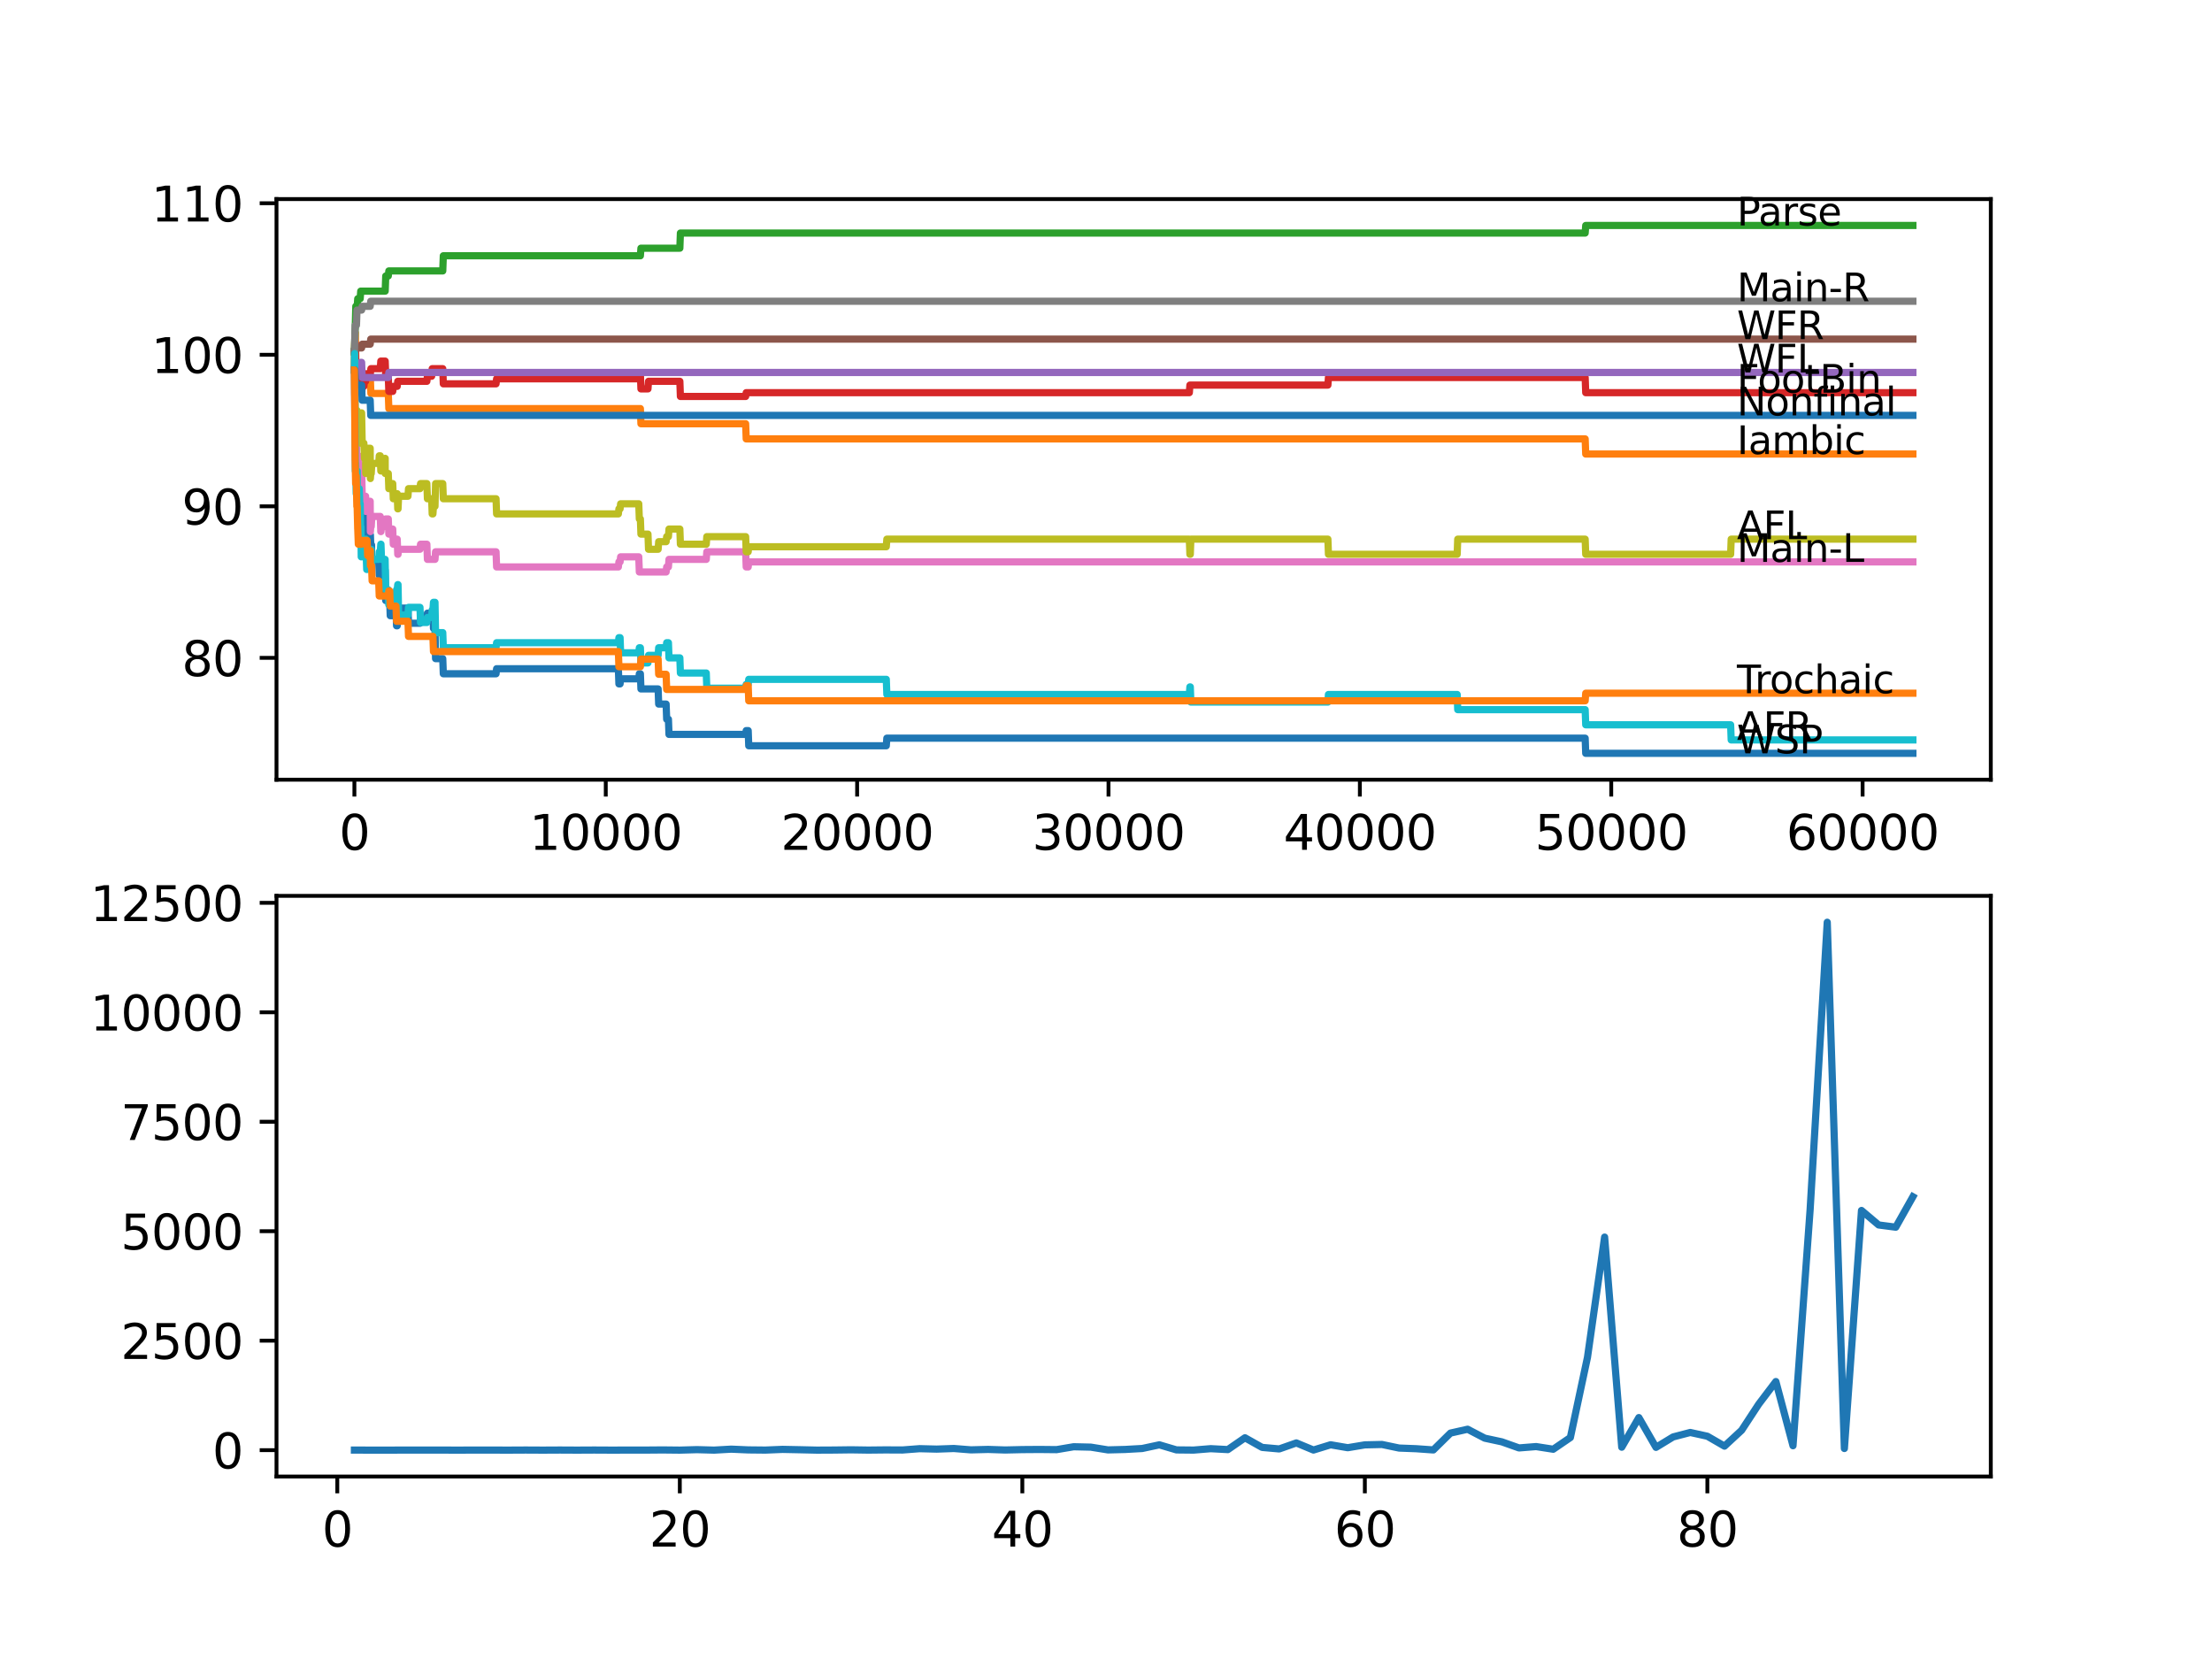 <?xml version="1.0" encoding="utf-8" standalone="no"?>
<!DOCTYPE svg PUBLIC "-//W3C//DTD SVG 1.1//EN"
  "http://www.w3.org/Graphics/SVG/1.1/DTD/svg11.dtd">
<svg xmlns:xlink="http://www.w3.org/1999/xlink" width="460.8pt" height="345.6pt" viewBox="0 0 460.8 345.6" xmlns="http://www.w3.org/2000/svg" version="1.1">
 <defs>
  <style type="text/css">*{stroke-linejoin: round; stroke-linecap: butt}</style>
 </defs>
 <g id="figure_1">
  <g id="patch_1">
   <path d="M 0 345.6 
L 460.8 345.6 
L 460.8 0 
L 0 0 
z
" style="fill: #ffffff"/>
  </g>
  <g id="axes_1">
   <g id="patch_2">
    <path d="M 57.6 162.432 
L 414.72 162.432 
L 414.72 41.472 
L 57.6 41.472 
z
" style="fill: #ffffff"/>
   </g>
   <g id="matplotlib.axis_1">
    <g id="xtick_1">
     <g id="line2d_1">
      <defs>
       <path id="m82b6a90a34" d="M 0 0 
L 0 3.5 
" style="stroke: #000000; stroke-width: 0.8"/>
      </defs>
      <g>
       <use xlink:href="#m82b6a90a34" x="73.827" y="162.432" style="stroke: #000000; stroke-width: 0.8"/>
      </g>
     </g>
     <g id="text_1">
      <!-- 0 -->
      <g transform="translate(70.646 177.03)scale(0.1 -0.1)">
       <defs>
        <path id="DejaVuSans-30" d="M 2034 4250 
Q 1547 4250 1301 3770 
Q 1056 3291 1056 2328 
Q 1056 1369 1301 889 
Q 1547 409 2034 409 
Q 2525 409 2770 889 
Q 3016 1369 3016 2328 
Q 3016 3291 2770 3770 
Q 2525 4250 2034 4250 
z
M 2034 4750 
Q 2819 4750 3233 4129 
Q 3647 3509 3647 2328 
Q 3647 1150 3233 529 
Q 2819 -91 2034 -91 
Q 1250 -91 836 529 
Q 422 1150 422 2328 
Q 422 3509 836 4129 
Q 1250 4750 2034 4750 
z
" transform="scale(0.016)"/>
       </defs>
       <use xlink:href="#DejaVuSans-30"/>
      </g>
     </g>
    </g>
    <g id="xtick_2">
     <g id="line2d_2">
      <g>
       <use xlink:href="#m82b6a90a34" x="126.192" y="162.432" style="stroke: #000000; stroke-width: 0.8"/>
      </g>
     </g>
     <g id="text_2">
      <!-- 10000 -->
      <g transform="translate(110.286 177.03)scale(0.1 -0.1)">
       <defs>
        <path id="DejaVuSans-31" d="M 794 531 
L 1825 531 
L 1825 4091 
L 703 3866 
L 703 4441 
L 1819 4666 
L 2450 4666 
L 2450 531 
L 3481 531 
L 3481 0 
L 794 0 
L 794 531 
z
" transform="scale(0.016)"/>
       </defs>
       <use xlink:href="#DejaVuSans-31"/>
       <use xlink:href="#DejaVuSans-30" x="63.623"/>
       <use xlink:href="#DejaVuSans-30" x="127.246"/>
       <use xlink:href="#DejaVuSans-30" x="190.869"/>
       <use xlink:href="#DejaVuSans-30" x="254.492"/>
      </g>
     </g>
    </g>
    <g id="xtick_3">
     <g id="line2d_3">
      <g>
       <use xlink:href="#m82b6a90a34" x="178.556" y="162.432" style="stroke: #000000; stroke-width: 0.8"/>
      </g>
     </g>
     <g id="text_3">
      <!-- 20000 -->
      <g transform="translate(162.65 177.03)scale(0.1 -0.1)">
       <defs>
        <path id="DejaVuSans-32" d="M 1228 531 
L 3431 531 
L 3431 0 
L 469 0 
L 469 531 
Q 828 903 1448 1529 
Q 2069 2156 2228 2338 
Q 2531 2678 2651 2914 
Q 2772 3150 2772 3378 
Q 2772 3750 2511 3984 
Q 2250 4219 1831 4219 
Q 1534 4219 1204 4116 
Q 875 4013 500 3803 
L 500 4441 
Q 881 4594 1212 4672 
Q 1544 4750 1819 4750 
Q 2544 4750 2975 4387 
Q 3406 4025 3406 3419 
Q 3406 3131 3298 2873 
Q 3191 2616 2906 2266 
Q 2828 2175 2409 1742 
Q 1991 1309 1228 531 
z
" transform="scale(0.016)"/>
       </defs>
       <use xlink:href="#DejaVuSans-32"/>
       <use xlink:href="#DejaVuSans-30" x="63.623"/>
       <use xlink:href="#DejaVuSans-30" x="127.246"/>
       <use xlink:href="#DejaVuSans-30" x="190.869"/>
       <use xlink:href="#DejaVuSans-30" x="254.492"/>
      </g>
     </g>
    </g>
    <g id="xtick_4">
     <g id="line2d_4">
      <g>
       <use xlink:href="#m82b6a90a34" x="230.921" y="162.432" style="stroke: #000000; stroke-width: 0.8"/>
      </g>
     </g>
     <g id="text_4">
      <!-- 30000 -->
      <g transform="translate(215.015 177.03)scale(0.1 -0.1)">
       <defs>
        <path id="DejaVuSans-33" d="M 2597 2516 
Q 3050 2419 3304 2112 
Q 3559 1806 3559 1356 
Q 3559 666 3084 287 
Q 2609 -91 1734 -91 
Q 1441 -91 1130 -33 
Q 819 25 488 141 
L 488 750 
Q 750 597 1062 519 
Q 1375 441 1716 441 
Q 2309 441 2620 675 
Q 2931 909 2931 1356 
Q 2931 1769 2642 2001 
Q 2353 2234 1838 2234 
L 1294 2234 
L 1294 2753 
L 1863 2753 
Q 2328 2753 2575 2939 
Q 2822 3125 2822 3475 
Q 2822 3834 2567 4026 
Q 2313 4219 1838 4219 
Q 1578 4219 1281 4162 
Q 984 4106 628 3988 
L 628 4550 
Q 988 4650 1302 4700 
Q 1616 4750 1894 4750 
Q 2613 4750 3031 4423 
Q 3450 4097 3450 3541 
Q 3450 3153 3228 2886 
Q 3006 2619 2597 2516 
z
" transform="scale(0.016)"/>
       </defs>
       <use xlink:href="#DejaVuSans-33"/>
       <use xlink:href="#DejaVuSans-30" x="63.623"/>
       <use xlink:href="#DejaVuSans-30" x="127.246"/>
       <use xlink:href="#DejaVuSans-30" x="190.869"/>
       <use xlink:href="#DejaVuSans-30" x="254.492"/>
      </g>
     </g>
    </g>
    <g id="xtick_5">
     <g id="line2d_5">
      <g>
       <use xlink:href="#m82b6a90a34" x="283.285" y="162.432" style="stroke: #000000; stroke-width: 0.8"/>
      </g>
     </g>
     <g id="text_5">
      <!-- 40000 -->
      <g transform="translate(267.379 177.03)scale(0.1 -0.1)">
       <defs>
        <path id="DejaVuSans-34" d="M 2419 4116 
L 825 1625 
L 2419 1625 
L 2419 4116 
z
M 2253 4666 
L 3047 4666 
L 3047 1625 
L 3713 1625 
L 3713 1100 
L 3047 1100 
L 3047 0 
L 2419 0 
L 2419 1100 
L 313 1100 
L 313 1709 
L 2253 4666 
z
" transform="scale(0.016)"/>
       </defs>
       <use xlink:href="#DejaVuSans-34"/>
       <use xlink:href="#DejaVuSans-30" x="63.623"/>
       <use xlink:href="#DejaVuSans-30" x="127.246"/>
       <use xlink:href="#DejaVuSans-30" x="190.869"/>
       <use xlink:href="#DejaVuSans-30" x="254.492"/>
      </g>
     </g>
    </g>
    <g id="xtick_6">
     <g id="line2d_6">
      <g>
       <use xlink:href="#m82b6a90a34" x="335.65" y="162.432" style="stroke: #000000; stroke-width: 0.8"/>
      </g>
     </g>
     <g id="text_6">
      <!-- 50000 -->
      <g transform="translate(319.744 177.03)scale(0.1 -0.1)">
       <defs>
        <path id="DejaVuSans-35" d="M 691 4666 
L 3169 4666 
L 3169 4134 
L 1269 4134 
L 1269 2991 
Q 1406 3038 1543 3061 
Q 1681 3084 1819 3084 
Q 2600 3084 3056 2656 
Q 3513 2228 3513 1497 
Q 3513 744 3044 326 
Q 2575 -91 1722 -91 
Q 1428 -91 1123 -41 
Q 819 9 494 109 
L 494 744 
Q 775 591 1075 516 
Q 1375 441 1709 441 
Q 2250 441 2565 725 
Q 2881 1009 2881 1497 
Q 2881 1984 2565 2268 
Q 2250 2553 1709 2553 
Q 1456 2553 1204 2497 
Q 953 2441 691 2322 
L 691 4666 
z
" transform="scale(0.016)"/>
       </defs>
       <use xlink:href="#DejaVuSans-35"/>
       <use xlink:href="#DejaVuSans-30" x="63.623"/>
       <use xlink:href="#DejaVuSans-30" x="127.246"/>
       <use xlink:href="#DejaVuSans-30" x="190.869"/>
       <use xlink:href="#DejaVuSans-30" x="254.492"/>
      </g>
     </g>
    </g>
    <g id="xtick_7">
     <g id="line2d_7">
      <g>
       <use xlink:href="#m82b6a90a34" x="388.014" y="162.432" style="stroke: #000000; stroke-width: 0.8"/>
      </g>
     </g>
     <g id="text_7">
      <!-- 60000 -->
      <g transform="translate(372.108 177.03)scale(0.1 -0.1)">
       <defs>
        <path id="DejaVuSans-36" d="M 2113 2584 
Q 1688 2584 1439 2293 
Q 1191 2003 1191 1497 
Q 1191 994 1439 701 
Q 1688 409 2113 409 
Q 2538 409 2786 701 
Q 3034 994 3034 1497 
Q 3034 2003 2786 2293 
Q 2538 2584 2113 2584 
z
M 3366 4563 
L 3366 3988 
Q 3128 4100 2886 4159 
Q 2644 4219 2406 4219 
Q 1781 4219 1451 3797 
Q 1122 3375 1075 2522 
Q 1259 2794 1537 2939 
Q 1816 3084 2150 3084 
Q 2853 3084 3261 2657 
Q 3669 2231 3669 1497 
Q 3669 778 3244 343 
Q 2819 -91 2113 -91 
Q 1303 -91 875 529 
Q 447 1150 447 2328 
Q 447 3434 972 4092 
Q 1497 4750 2381 4750 
Q 2619 4750 2861 4703 
Q 3103 4656 3366 4563 
z
" transform="scale(0.016)"/>
       </defs>
       <use xlink:href="#DejaVuSans-36"/>
       <use xlink:href="#DejaVuSans-30" x="63.623"/>
       <use xlink:href="#DejaVuSans-30" x="127.246"/>
       <use xlink:href="#DejaVuSans-30" x="190.869"/>
       <use xlink:href="#DejaVuSans-30" x="254.492"/>
      </g>
     </g>
    </g>
   </g>
   <g id="matplotlib.axis_2">
    <g id="ytick_1">
     <g id="line2d_8">
      <defs>
       <path id="m748bb368cb" d="M 0 0 
L -3.5 0 
" style="stroke: #000000; stroke-width: 0.8"/>
      </defs>
      <g>
       <use xlink:href="#m748bb368cb" x="57.6" y="137.046" style="stroke: #000000; stroke-width: 0.8"/>
      </g>
     </g>
     <g id="text_8">
      <!-- 80 -->
      <g transform="translate(37.875 140.845)scale(0.1 -0.1)">
       <defs>
        <path id="DejaVuSans-38" d="M 2034 2216 
Q 1584 2216 1326 1975 
Q 1069 1734 1069 1313 
Q 1069 891 1326 650 
Q 1584 409 2034 409 
Q 2484 409 2743 651 
Q 3003 894 3003 1313 
Q 3003 1734 2745 1975 
Q 2488 2216 2034 2216 
z
M 1403 2484 
Q 997 2584 770 2862 
Q 544 3141 544 3541 
Q 544 4100 942 4425 
Q 1341 4750 2034 4750 
Q 2731 4750 3128 4425 
Q 3525 4100 3525 3541 
Q 3525 3141 3298 2862 
Q 3072 2584 2669 2484 
Q 3125 2378 3379 2068 
Q 3634 1759 3634 1313 
Q 3634 634 3220 271 
Q 2806 -91 2034 -91 
Q 1263 -91 848 271 
Q 434 634 434 1313 
Q 434 1759 690 2068 
Q 947 2378 1403 2484 
z
M 1172 3481 
Q 1172 3119 1398 2916 
Q 1625 2713 2034 2713 
Q 2441 2713 2670 2916 
Q 2900 3119 2900 3481 
Q 2900 3844 2670 4047 
Q 2441 4250 2034 4250 
Q 1625 4250 1398 4047 
Q 1172 3844 1172 3481 
z
" transform="scale(0.016)"/>
       </defs>
       <use xlink:href="#DejaVuSans-38"/>
       <use xlink:href="#DejaVuSans-30" x="63.623"/>
      </g>
     </g>
    </g>
    <g id="ytick_2">
     <g id="line2d_9">
      <g>
       <use xlink:href="#m748bb368cb" x="57.6" y="105.477" style="stroke: #000000; stroke-width: 0.8"/>
      </g>
     </g>
     <g id="text_9">
      <!-- 90 -->
      <g transform="translate(37.875 109.276)scale(0.1 -0.1)">
       <defs>
        <path id="DejaVuSans-39" d="M 703 97 
L 703 672 
Q 941 559 1184 500 
Q 1428 441 1663 441 
Q 2288 441 2617 861 
Q 2947 1281 2994 2138 
Q 2813 1869 2534 1725 
Q 2256 1581 1919 1581 
Q 1219 1581 811 2004 
Q 403 2428 403 3163 
Q 403 3881 828 4315 
Q 1253 4750 1959 4750 
Q 2769 4750 3195 4129 
Q 3622 3509 3622 2328 
Q 3622 1225 3098 567 
Q 2575 -91 1691 -91 
Q 1453 -91 1209 -44 
Q 966 3 703 97 
z
M 1959 2075 
Q 2384 2075 2632 2365 
Q 2881 2656 2881 3163 
Q 2881 3666 2632 3958 
Q 2384 4250 1959 4250 
Q 1534 4250 1286 3958 
Q 1038 3666 1038 3163 
Q 1038 2656 1286 2365 
Q 1534 2075 1959 2075 
z
" transform="scale(0.016)"/>
       </defs>
       <use xlink:href="#DejaVuSans-39"/>
       <use xlink:href="#DejaVuSans-30" x="63.623"/>
      </g>
     </g>
    </g>
    <g id="ytick_3">
     <g id="line2d_10">
      <g>
       <use xlink:href="#m748bb368cb" x="57.6" y="73.909" style="stroke: #000000; stroke-width: 0.8"/>
      </g>
     </g>
     <g id="text_10">
      <!-- 100 -->
      <g transform="translate(31.512 77.708)scale(0.1 -0.1)">
       <use xlink:href="#DejaVuSans-31"/>
       <use xlink:href="#DejaVuSans-30" x="63.623"/>
       <use xlink:href="#DejaVuSans-30" x="127.246"/>
      </g>
     </g>
    </g>
    <g id="ytick_4">
     <g id="line2d_11">
      <g>
       <use xlink:href="#m748bb368cb" x="57.6" y="42.34" style="stroke: #000000; stroke-width: 0.8"/>
      </g>
     </g>
     <g id="text_11">
      <!-- 110 -->
      <g transform="translate(31.512 46.139)scale(0.1 -0.1)">
       <use xlink:href="#DejaVuSans-31"/>
       <use xlink:href="#DejaVuSans-31" x="63.623"/>
       <use xlink:href="#DejaVuSans-30" x="127.246"/>
      </g>
     </g>
    </g>
   </g>
   <g id="line2d_12">
    <path d="M 73.833 73.277 
L 73.843 73.277 
L 73.927 88.009 
L 73.974 85.379 
L 73.985 85.379 
L 74.105 93.271 
L 74.215 93.271 
L 74.335 99.584 
L 74.351 99.584 
L 74.403 98.532 
L 74.409 101.689 
L 74.456 100.637 
L 74.466 100.637 
L 74.508 99.058 
L 74.534 105.372 
L 74.561 105.372 
L 74.833 105.372 
L 74.948 104.32 
L 75.069 104.32 
L 75.178 102.741 
L 75.299 109.055 
L 75.33 109.055 
L 75.451 107.213 
L 75.802 107.213 
L 75.917 106.161 
L 76.194 106.161 
L 76.278 105.109 
L 76.283 108.266 
L 76.294 108.266 
L 76.477 108.266 
L 76.592 111.423 
L 77.158 111.423 
L 77.273 114.579 
L 77.336 114.579 
L 77.404 113.527 
L 77.409 116.684 
L 77.435 116.684 
L 78.886 116.684 
L 79.001 119.841 
L 79.362 119.841 
L 79.478 118.789 
L 80.226 118.789 
L 80.347 125.102 
L 81.179 125.102 
L 81.295 128.259 
L 81.813 128.259 
L 81.928 127.207 
L 82.494 127.207 
L 82.609 130.364 
L 82.745 130.364 
L 82.86 129.311 
L 82.918 129.311 
L 83.038 126.681 
L 84.986 126.681 
L 85.102 129.838 
L 87.489 129.838 
L 87.605 128.785 
L 88.924 128.785 
L 89.039 127.733 
L 90.186 127.733 
L 90.301 130.89 
L 90.616 130.89 
L 90.736 137.204 
L 92.234 137.204 
L 92.349 140.36 
L 103.335 140.36 
L 103.45 139.308 
L 128.815 139.308 
L 128.931 142.465 
L 129.172 142.465 
L 129.287 141.413 
L 133.067 141.413 
L 133.183 140.36 
L 133.403 140.36 
L 133.518 143.517 
L 137.099 143.517 
L 137.215 146.674 
L 138.765 146.674 
L 138.88 149.831 
L 139.246 149.831 
L 139.362 152.988 
L 155.333 152.988 
L 155.448 152.199 
L 155.862 152.199 
L 155.977 155.355 
L 184.631 155.355 
L 184.746 153.777 
L 330.22 153.777 
L 330.335 156.934 
L 398.487 156.934 
L 398.487 156.934 
" clip-path="url(#pc25159fa9d)" style="fill: none; stroke: #1f77b4; stroke-width: 1.5; stroke-linecap: square"/>
   </g>
   <g id="line2d_13">
    <path d="M 73.833 73.277 
L 73.838 73.277 
L 73.974 69.331 
L 74.021 69.331 
L 74.142 75.645 
L 74.409 75.645 
L 74.524 78.802 
L 77.147 78.802 
L 77.263 81.959 
L 80.886 81.959 
L 81.001 85.115 
L 133.403 85.115 
L 133.518 88.272 
L 155.333 88.272 
L 155.448 91.429 
L 330.22 91.429 
L 330.335 94.586 
L 398.487 94.586 
L 398.487 94.586 
" clip-path="url(#pc25159fa9d)" style="fill: none; stroke: #ff7f0e; stroke-width: 1.5; stroke-linecap: square"/>
   </g>
   <g id="line2d_14">
    <path d="M 73.833 73.277 
L 73.838 73.277 
L 73.979 68.542 
L 73.995 68.542 
L 74.121 63.807 
L 74.409 63.807 
L 74.524 62.228 
L 75.032 62.228 
L 75.147 60.65 
L 80.242 60.65 
L 80.357 57.493 
L 80.886 57.493 
L 81.001 56.441 
L 92.234 56.441 
L 92.349 53.284 
L 133.403 53.284 
L 133.518 51.705 
L 141.624 51.705 
L 141.739 48.549 
L 330.22 48.549 
L 330.335 46.97 
L 398.487 46.97 
L 398.487 46.97 
" clip-path="url(#pc25159fa9d)" style="fill: none; stroke: #2ca02c; stroke-width: 1.5; stroke-linecap: square"/>
   </g>
   <g id="line2d_15">
    <path d="M 73.833 77.065 
L 73.843 77.065 
L 73.99 71.541 
L 74.021 71.541 
L 74.142 77.855 
L 74.351 77.855 
L 74.409 76.802 
L 74.414 79.959 
L 74.451 79.959 
L 74.477 79.959 
L 74.592 78.381 
L 74.707 78.381 
L 74.822 76.802 
L 75.032 76.802 
L 75.147 79.959 
L 75.158 79.959 
L 75.273 78.381 
L 75.33 78.381 
L 75.393 81.538 
L 75.44 80.485 
L 75.802 80.485 
L 75.917 79.433 
L 76.163 79.433 
L 76.278 77.855 
L 77.147 77.855 
L 77.263 76.802 
L 79.216 76.802 
L 79.331 75.224 
L 80.242 75.224 
L 80.357 78.381 
L 80.886 78.381 
L 81.001 81.538 
L 81.813 81.538 
L 81.928 80.485 
L 82.745 80.485 
L 82.86 79.433 
L 88.924 79.433 
L 89.039 78.381 
L 89.919 78.381 
L 90.034 76.802 
L 92.234 76.802 
L 92.349 79.959 
L 103.335 79.959 
L 103.45 78.907 
L 133.067 78.907 
L 133.183 77.855 
L 133.403 77.855 
L 133.518 81.012 
L 134.984 81.012 
L 135.099 79.433 
L 141.624 79.433 
L 141.739 82.59 
L 155.333 82.59 
L 155.448 81.801 
L 247.761 81.801 
L 247.877 80.222 
L 276.625 80.222 
L 276.74 78.644 
L 330.22 78.644 
L 330.335 81.801 
L 398.487 81.801 
L 398.487 81.801 
" clip-path="url(#pc25159fa9d)" style="fill: none; stroke: #d62728; stroke-width: 1.5; stroke-linecap: square"/>
   </g>
   <g id="line2d_16">
    <path d="M 73.833 77.065 
L 75.032 77.065 
L 75.147 75.487 
L 75.33 75.487 
L 75.446 78.644 
L 80.886 78.644 
L 81.001 77.592 
L 398.487 77.592 
L 398.487 77.592 
" clip-path="url(#pc25159fa9d)" style="fill: none; stroke: #9467bd; stroke-width: 1.5; stroke-linecap: square"/>
   </g>
   <g id="line2d_17">
    <path d="M 73.833 73.277 
L 73.932 73.277 
L 74.047 72.488 
L 75.33 72.488 
L 75.446 71.699 
L 77.116 71.699 
L 77.231 70.647 
L 398.487 70.647 
L 398.487 70.647 
" clip-path="url(#pc25159fa9d)" style="fill: none; stroke: #8c564b; stroke-width: 1.5; stroke-linecap: square"/>
   </g>
   <g id="line2d_18">
    <path d="M 73.833 77.065 
L 73.838 77.065 
L 73.964 87.588 
L 73.969 87.588 
L 74.084 91.271 
L 74.089 91.271 
L 74.095 94.428 
L 74.199 92.85 
L 74.246 92.85 
L 74.257 91.797 
L 74.262 94.954 
L 74.346 94.954 
L 74.351 94.954 
L 74.403 98.111 
L 74.461 96.007 
L 74.508 96.007 
L 74.623 94.954 
L 74.707 94.954 
L 74.822 98.111 
L 74.833 98.111 
L 74.948 97.059 
L 75.33 97.059 
L 75.451 103.373 
L 76.163 103.373 
L 76.194 106.529 
L 76.273 105.477 
L 76.477 105.477 
L 76.592 104.425 
L 77.116 104.425 
L 77.158 110.739 
L 77.231 109.686 
L 77.336 109.686 
L 77.456 107.582 
L 79.216 107.582 
L 79.331 110.739 
L 79.362 110.739 
L 79.478 109.686 
L 80.226 109.686 
L 80.342 108.108 
L 80.886 108.108 
L 81.001 111.265 
L 81.179 111.265 
L 81.295 110.212 
L 81.813 110.212 
L 81.928 113.369 
L 82.494 113.369 
L 82.609 112.317 
L 82.745 112.317 
L 82.86 115.474 
L 82.918 115.474 
L 83.033 114.422 
L 87.489 114.422 
L 87.605 113.369 
L 88.924 113.369 
L 89.039 116.526 
L 90.616 116.526 
L 90.731 114.948 
L 103.335 114.948 
L 103.45 118.105 
L 128.815 118.105 
L 128.931 117.052 
L 129.172 117.052 
L 129.287 116 
L 133.067 116 
L 133.183 119.157 
L 138.765 119.157 
L 138.88 118.105 
L 139.246 118.105 
L 139.362 116.526 
L 147.127 116.526 
L 147.242 114.948 
L 155.333 114.948 
L 155.448 118.105 
L 155.862 118.105 
L 155.977 117.052 
L 398.487 117.052 
L 398.487 117.052 
" clip-path="url(#pc25159fa9d)" style="fill: none; stroke: #e377c2; stroke-width: 1.5; stroke-linecap: square"/>
   </g>
   <g id="line2d_19">
    <path d="M 73.833 73.277 
L 73.838 73.277 
L 73.985 67.753 
L 74.257 67.753 
L 74.372 64.596 
L 75.33 64.596 
L 75.446 63.807 
L 77.116 63.807 
L 77.231 62.754 
L 398.487 62.754 
L 398.487 62.754 
" clip-path="url(#pc25159fa9d)" style="fill: none; stroke: #7f7f7f; stroke-width: 1.5; stroke-linecap: square"/>
   </g>
   <g id="line2d_20">
    <path d="M 73.833 77.065 
L 73.838 77.065 
L 73.869 73.909 
L 73.911 81.012 
L 73.932 79.17 
L 74.026 88.114 
L 74.053 86.536 
L 74.089 86.536 
L 74.095 89.693 
L 74.199 88.114 
L 74.215 88.114 
L 74.33 85.484 
L 74.351 85.484 
L 74.424 90.745 
L 74.466 89.693 
L 74.477 88.114 
L 74.482 91.271 
L 74.576 88.641 
L 74.707 88.641 
L 74.822 91.797 
L 74.833 91.797 
L 74.948 90.745 
L 75.069 90.745 
L 75.158 89.167 
L 75.163 92.324 
L 75.173 92.324 
L 75.178 92.324 
L 75.299 86.01 
L 75.33 86.01 
L 75.451 92.324 
L 75.802 92.324 
L 75.917 95.48 
L 76.163 95.48 
L 76.194 98.637 
L 76.273 97.585 
L 76.278 97.585 
L 76.393 94.428 
L 76.477 94.428 
L 76.592 93.376 
L 77.116 93.376 
L 77.158 99.69 
L 77.231 98.637 
L 77.336 98.637 
L 77.456 96.533 
L 78.886 96.533 
L 79.001 94.954 
L 79.216 94.954 
L 79.331 98.111 
L 79.362 98.111 
L 79.478 97.059 
L 80.226 97.059 
L 80.242 95.48 
L 80.247 98.637 
L 80.331 98.637 
L 80.886 98.637 
L 81.001 101.794 
L 81.179 101.794 
L 81.295 100.742 
L 81.813 100.742 
L 81.928 103.899 
L 82.494 103.899 
L 82.609 102.846 
L 82.745 102.846 
L 82.86 106.003 
L 82.918 106.003 
L 83.038 103.373 
L 84.986 103.373 
L 85.102 101.794 
L 87.489 101.794 
L 87.605 100.742 
L 88.924 100.742 
L 89.039 103.899 
L 89.919 103.899 
L 90.034 107.056 
L 90.186 107.056 
L 90.301 105.477 
L 90.616 105.477 
L 90.741 100.742 
L 92.234 100.742 
L 92.349 103.899 
L 103.335 103.899 
L 103.45 107.056 
L 128.815 107.056 
L 128.931 106.003 
L 129.172 106.003 
L 129.287 104.951 
L 133.067 104.951 
L 133.183 108.108 
L 133.403 108.108 
L 133.518 111.265 
L 134.984 111.265 
L 135.099 114.422 
L 137.099 114.422 
L 137.215 112.843 
L 138.765 112.843 
L 138.88 111.791 
L 139.246 111.791 
L 139.362 110.212 
L 141.624 110.212 
L 141.739 113.369 
L 147.127 113.369 
L 147.242 111.791 
L 155.333 111.791 
L 155.448 114.948 
L 155.862 114.948 
L 155.977 113.895 
L 184.631 113.895 
L 184.746 112.317 
L 247.761 112.317 
L 247.877 115.474 
L 247.96 115.474 
L 248.076 112.317 
L 276.625 112.317 
L 276.74 115.474 
L 303.556 115.474 
L 303.671 112.317 
L 330.22 112.317 
L 330.335 115.474 
L 360.523 115.474 
L 360.638 112.317 
L 398.487 112.317 
L 398.487 112.317 
" clip-path="url(#pc25159fa9d)" style="fill: none; stroke: #bcbd22; stroke-width: 1.5; stroke-linecap: square"/>
   </g>
   <g id="line2d_21">
    <path d="M 73.833 77.065 
L 73.843 77.065 
L 73.88 73.646 
L 73.911 82.327 
L 73.922 81.275 
L 73.927 81.275 
L 74.026 98.111 
L 74.063 96.533 
L 74.089 96.533 
L 74.21 102.846 
L 74.215 102.846 
L 74.33 100.216 
L 74.351 100.216 
L 74.409 98.111 
L 74.43 104.425 
L 74.44 104.425 
L 74.466 104.425 
L 74.477 107.582 
L 74.534 103.373 
L 74.571 103.373 
L 74.707 103.373 
L 74.822 101.794 
L 74.833 101.794 
L 74.948 104.951 
L 75.032 104.951 
L 75.152 111.265 
L 75.158 111.265 
L 75.178 109.686 
L 75.252 116 
L 75.393 116 
L 75.508 114.948 
L 75.802 114.948 
L 75.917 113.895 
L 76.163 113.895 
L 76.194 112.317 
L 76.2 115.474 
L 76.268 115.474 
L 76.278 115.474 
L 76.393 118.631 
L 76.477 118.631 
L 76.592 117.578 
L 77.116 117.578 
L 77.242 114.422 
L 77.336 114.422 
L 77.404 117.578 
L 77.446 116.526 
L 78.886 116.526 
L 79.001 114.948 
L 79.216 114.948 
L 79.331 113.369 
L 79.362 113.369 
L 79.478 116.526 
L 80.226 116.526 
L 80.347 122.84 
L 80.886 122.84 
L 81.001 125.997 
L 81.179 125.997 
L 81.295 124.944 
L 81.813 124.944 
L 81.928 123.892 
L 82.494 123.892 
L 82.609 122.84 
L 82.745 122.84 
L 82.86 121.788 
L 82.918 121.788 
L 83.038 128.101 
L 84.986 128.101 
L 85.102 126.523 
L 87.489 126.523 
L 87.605 129.68 
L 88.924 129.68 
L 89.039 128.627 
L 89.919 128.627 
L 90.034 127.049 
L 90.186 127.049 
L 90.301 125.471 
L 90.616 125.471 
L 90.736 131.784 
L 92.234 131.784 
L 92.349 134.941 
L 103.335 134.941 
L 103.45 133.889 
L 128.815 133.889 
L 128.931 132.837 
L 129.172 132.837 
L 129.287 135.993 
L 133.067 135.993 
L 133.183 134.941 
L 133.403 134.941 
L 133.518 138.098 
L 134.984 138.098 
L 135.099 136.52 
L 137.099 136.52 
L 137.215 134.941 
L 138.765 134.941 
L 138.88 133.889 
L 139.246 133.889 
L 139.362 137.046 
L 141.624 137.046 
L 141.739 140.203 
L 147.127 140.203 
L 147.242 143.359 
L 155.333 143.359 
L 155.448 142.57 
L 155.862 142.57 
L 155.977 141.518 
L 184.631 141.518 
L 184.746 144.675 
L 247.761 144.675 
L 247.877 143.096 
L 247.96 143.096 
L 248.076 146.253 
L 276.625 146.253 
L 276.74 144.675 
L 303.556 144.675 
L 303.671 147.832 
L 330.22 147.832 
L 330.335 150.988 
L 360.523 150.988 
L 360.638 154.145 
L 398.487 154.145 
L 398.487 154.145 
" clip-path="url(#pc25159fa9d)" style="fill: none; stroke: #17becf; stroke-width: 1.5; stroke-linecap: square"/>
   </g>
   <g id="line2d_22">
    <path d="M 73.833 77.065 
L 73.932 77.065 
L 74.047 80.222 
L 75.33 80.222 
L 75.446 83.379 
L 77.116 83.379 
L 77.231 86.536 
L 398.487 86.536 
L 398.487 86.536 
" clip-path="url(#pc25159fa9d)" style="fill: none; stroke: #1f77b4; stroke-width: 1.5; stroke-linecap: square"/>
   </g>
   <g id="line2d_23">
    <path d="M 73.833 77.065 
L 73.838 77.065 
L 73.979 96.007 
L 73.985 96.007 
L 74.089 100.742 
L 74.1 99.163 
L 74.215 99.163 
L 74.335 105.477 
L 74.403 105.477 
L 74.519 110.212 
L 74.529 110.212 
L 74.644 113.369 
L 75.33 113.369 
L 75.446 112.58 
L 76.477 112.58 
L 76.592 115.737 
L 77.147 115.737 
L 77.158 114.685 
L 77.163 117.841 
L 77.247 117.841 
L 77.404 117.841 
L 77.519 120.998 
L 78.886 120.998 
L 79.001 124.155 
L 80.886 124.155 
L 81.001 123.103 
L 81.179 123.103 
L 81.295 126.26 
L 82.494 126.26 
L 82.609 129.417 
L 84.986 129.417 
L 85.102 132.573 
L 90.186 132.573 
L 90.301 135.73 
L 128.815 135.73 
L 128.931 138.887 
L 133.403 138.887 
L 133.518 137.309 
L 137.099 137.309 
L 137.215 140.466 
L 138.765 140.466 
L 138.88 143.622 
L 155.333 143.622 
L 155.448 142.833 
L 155.862 142.833 
L 155.977 145.99 
L 330.22 145.99 
L 330.335 144.412 
L 398.487 144.412 
L 398.487 144.412 
" clip-path="url(#pc25159fa9d)" style="fill: none; stroke: #ff7f0e; stroke-width: 1.5; stroke-linecap: square"/>
   </g>
   <g id="patch_3">
    <path d="M 57.6 162.432 
L 57.6 41.472 
" style="fill: none; stroke: #000000; stroke-width: 0.8; stroke-linejoin: miter; stroke-linecap: square"/>
   </g>
   <g id="patch_4">
    <path d="M 414.72 162.432 
L 414.72 41.472 
" style="fill: none; stroke: #000000; stroke-width: 0.8; stroke-linejoin: miter; stroke-linecap: square"/>
   </g>
   <g id="patch_5">
    <path d="M 57.6 162.432 
L 414.72 162.432 
" style="fill: none; stroke: #000000; stroke-width: 0.8; stroke-linejoin: miter; stroke-linecap: square"/>
   </g>
   <g id="patch_6">
    <path d="M 57.6 41.472 
L 414.72 41.472 
" style="fill: none; stroke: #000000; stroke-width: 0.8; stroke-linejoin: miter; stroke-linecap: square"/>
   </g>
   <g id="text_12">
    <!-- WSP -->
    <g transform="translate(361.832 156.934)scale(0.08 -0.08)">
     <defs>
      <path id="DejaVuSans-57" d="M 213 4666 
L 850 4666 
L 1831 722 
L 2809 4666 
L 3519 4666 
L 4500 722 
L 5478 4666 
L 6119 4666 
L 4947 0 
L 4153 0 
L 3169 4050 
L 2175 0 
L 1381 0 
L 213 4666 
z
" transform="scale(0.016)"/>
      <path id="DejaVuSans-53" d="M 3425 4513 
L 3425 3897 
Q 3066 4069 2747 4153 
Q 2428 4238 2131 4238 
Q 1616 4238 1336 4038 
Q 1056 3838 1056 3469 
Q 1056 3159 1242 3001 
Q 1428 2844 1947 2747 
L 2328 2669 
Q 3034 2534 3370 2195 
Q 3706 1856 3706 1288 
Q 3706 609 3251 259 
Q 2797 -91 1919 -91 
Q 1588 -91 1214 -16 
Q 841 59 441 206 
L 441 856 
Q 825 641 1194 531 
Q 1563 422 1919 422 
Q 2459 422 2753 634 
Q 3047 847 3047 1241 
Q 3047 1584 2836 1778 
Q 2625 1972 2144 2069 
L 1759 2144 
Q 1053 2284 737 2584 
Q 422 2884 422 3419 
Q 422 4038 858 4394 
Q 1294 4750 2059 4750 
Q 2388 4750 2728 4690 
Q 3069 4631 3425 4513 
z
" transform="scale(0.016)"/>
      <path id="DejaVuSans-50" d="M 1259 4147 
L 1259 2394 
L 2053 2394 
Q 2494 2394 2734 2622 
Q 2975 2850 2975 3272 
Q 2975 3691 2734 3919 
Q 2494 4147 2053 4147 
L 1259 4147 
z
M 628 4666 
L 2053 4666 
Q 2838 4666 3239 4311 
Q 3641 3956 3641 3272 
Q 3641 2581 3239 2228 
Q 2838 1875 2053 1875 
L 1259 1875 
L 1259 0 
L 628 0 
L 628 4666 
z
" transform="scale(0.016)"/>
     </defs>
     <use xlink:href="#DejaVuSans-57"/>
     <use xlink:href="#DejaVuSans-53" x="98.877"/>
     <use xlink:href="#DejaVuSans-50" x="162.354"/>
    </g>
   </g>
   <g id="text_13">
    <!-- Iambic -->
    <g transform="translate(361.832 94.586)scale(0.08 -0.08)">
     <defs>
      <path id="DejaVuSans-49" d="M 628 4666 
L 1259 4666 
L 1259 0 
L 628 0 
L 628 4666 
z
" transform="scale(0.016)"/>
      <path id="DejaVuSans-61" d="M 2194 1759 
Q 1497 1759 1228 1600 
Q 959 1441 959 1056 
Q 959 750 1161 570 
Q 1363 391 1709 391 
Q 2188 391 2477 730 
Q 2766 1069 2766 1631 
L 2766 1759 
L 2194 1759 
z
M 3341 1997 
L 3341 0 
L 2766 0 
L 2766 531 
Q 2569 213 2275 61 
Q 1981 -91 1556 -91 
Q 1019 -91 701 211 
Q 384 513 384 1019 
Q 384 1609 779 1909 
Q 1175 2209 1959 2209 
L 2766 2209 
L 2766 2266 
Q 2766 2663 2505 2880 
Q 2244 3097 1772 3097 
Q 1472 3097 1187 3025 
Q 903 2953 641 2809 
L 641 3341 
Q 956 3463 1253 3523 
Q 1550 3584 1831 3584 
Q 2591 3584 2966 3190 
Q 3341 2797 3341 1997 
z
" transform="scale(0.016)"/>
      <path id="DejaVuSans-6d" d="M 3328 2828 
Q 3544 3216 3844 3400 
Q 4144 3584 4550 3584 
Q 5097 3584 5394 3201 
Q 5691 2819 5691 2113 
L 5691 0 
L 5113 0 
L 5113 2094 
Q 5113 2597 4934 2840 
Q 4756 3084 4391 3084 
Q 3944 3084 3684 2787 
Q 3425 2491 3425 1978 
L 3425 0 
L 2847 0 
L 2847 2094 
Q 2847 2600 2669 2842 
Q 2491 3084 2119 3084 
Q 1678 3084 1418 2786 
Q 1159 2488 1159 1978 
L 1159 0 
L 581 0 
L 581 3500 
L 1159 3500 
L 1159 2956 
Q 1356 3278 1631 3431 
Q 1906 3584 2284 3584 
Q 2666 3584 2933 3390 
Q 3200 3197 3328 2828 
z
" transform="scale(0.016)"/>
      <path id="DejaVuSans-62" d="M 3116 1747 
Q 3116 2381 2855 2742 
Q 2594 3103 2138 3103 
Q 1681 3103 1420 2742 
Q 1159 2381 1159 1747 
Q 1159 1113 1420 752 
Q 1681 391 2138 391 
Q 2594 391 2855 752 
Q 3116 1113 3116 1747 
z
M 1159 2969 
Q 1341 3281 1617 3432 
Q 1894 3584 2278 3584 
Q 2916 3584 3314 3078 
Q 3713 2572 3713 1747 
Q 3713 922 3314 415 
Q 2916 -91 2278 -91 
Q 1894 -91 1617 61 
Q 1341 213 1159 525 
L 1159 0 
L 581 0 
L 581 4863 
L 1159 4863 
L 1159 2969 
z
" transform="scale(0.016)"/>
      <path id="DejaVuSans-69" d="M 603 3500 
L 1178 3500 
L 1178 0 
L 603 0 
L 603 3500 
z
M 603 4863 
L 1178 4863 
L 1178 4134 
L 603 4134 
L 603 4863 
z
" transform="scale(0.016)"/>
      <path id="DejaVuSans-63" d="M 3122 3366 
L 3122 2828 
Q 2878 2963 2633 3030 
Q 2388 3097 2138 3097 
Q 1578 3097 1268 2742 
Q 959 2388 959 1747 
Q 959 1106 1268 751 
Q 1578 397 2138 397 
Q 2388 397 2633 464 
Q 2878 531 3122 666 
L 3122 134 
Q 2881 22 2623 -34 
Q 2366 -91 2075 -91 
Q 1284 -91 818 406 
Q 353 903 353 1747 
Q 353 2603 823 3093 
Q 1294 3584 2113 3584 
Q 2378 3584 2631 3529 
Q 2884 3475 3122 3366 
z
" transform="scale(0.016)"/>
     </defs>
     <use xlink:href="#DejaVuSans-49"/>
     <use xlink:href="#DejaVuSans-61" x="29.492"/>
     <use xlink:href="#DejaVuSans-6d" x="90.771"/>
     <use xlink:href="#DejaVuSans-62" x="188.184"/>
     <use xlink:href="#DejaVuSans-69" x="251.66"/>
     <use xlink:href="#DejaVuSans-63" x="279.443"/>
    </g>
   </g>
   <g id="text_14">
    <!-- Parse -->
    <g transform="translate(361.832 46.97)scale(0.08 -0.08)">
     <defs>
      <path id="DejaVuSans-72" d="M 2631 2963 
Q 2534 3019 2420 3045 
Q 2306 3072 2169 3072 
Q 1681 3072 1420 2755 
Q 1159 2438 1159 1844 
L 1159 0 
L 581 0 
L 581 3500 
L 1159 3500 
L 1159 2956 
Q 1341 3275 1631 3429 
Q 1922 3584 2338 3584 
Q 2397 3584 2469 3576 
Q 2541 3569 2628 3553 
L 2631 2963 
z
" transform="scale(0.016)"/>
      <path id="DejaVuSans-73" d="M 2834 3397 
L 2834 2853 
Q 2591 2978 2328 3040 
Q 2066 3103 1784 3103 
Q 1356 3103 1142 2972 
Q 928 2841 928 2578 
Q 928 2378 1081 2264 
Q 1234 2150 1697 2047 
L 1894 2003 
Q 2506 1872 2764 1633 
Q 3022 1394 3022 966 
Q 3022 478 2636 193 
Q 2250 -91 1575 -91 
Q 1294 -91 989 -36 
Q 684 19 347 128 
L 347 722 
Q 666 556 975 473 
Q 1284 391 1588 391 
Q 1994 391 2212 530 
Q 2431 669 2431 922 
Q 2431 1156 2273 1281 
Q 2116 1406 1581 1522 
L 1381 1569 
Q 847 1681 609 1914 
Q 372 2147 372 2553 
Q 372 3047 722 3315 
Q 1072 3584 1716 3584 
Q 2034 3584 2315 3537 
Q 2597 3491 2834 3397 
z
" transform="scale(0.016)"/>
      <path id="DejaVuSans-65" d="M 3597 1894 
L 3597 1613 
L 953 1613 
Q 991 1019 1311 708 
Q 1631 397 2203 397 
Q 2534 397 2845 478 
Q 3156 559 3463 722 
L 3463 178 
Q 3153 47 2828 -22 
Q 2503 -91 2169 -91 
Q 1331 -91 842 396 
Q 353 884 353 1716 
Q 353 2575 817 3079 
Q 1281 3584 2069 3584 
Q 2775 3584 3186 3129 
Q 3597 2675 3597 1894 
z
M 3022 2063 
Q 3016 2534 2758 2815 
Q 2500 3097 2075 3097 
Q 1594 3097 1305 2825 
Q 1016 2553 972 2059 
L 3022 2063 
z
" transform="scale(0.016)"/>
     </defs>
     <use xlink:href="#DejaVuSans-50"/>
     <use xlink:href="#DejaVuSans-61" x="55.803"/>
     <use xlink:href="#DejaVuSans-72" x="117.082"/>
     <use xlink:href="#DejaVuSans-73" x="158.195"/>
     <use xlink:href="#DejaVuSans-65" x="210.295"/>
    </g>
   </g>
   <g id="text_15">
    <!-- FootBin -->
    <g transform="translate(361.832 81.801)scale(0.08 -0.08)">
     <defs>
      <path id="DejaVuSans-46" d="M 628 4666 
L 3309 4666 
L 3309 4134 
L 1259 4134 
L 1259 2759 
L 3109 2759 
L 3109 2228 
L 1259 2228 
L 1259 0 
L 628 0 
L 628 4666 
z
" transform="scale(0.016)"/>
      <path id="DejaVuSans-6f" d="M 1959 3097 
Q 1497 3097 1228 2736 
Q 959 2375 959 1747 
Q 959 1119 1226 758 
Q 1494 397 1959 397 
Q 2419 397 2687 759 
Q 2956 1122 2956 1747 
Q 2956 2369 2687 2733 
Q 2419 3097 1959 3097 
z
M 1959 3584 
Q 2709 3584 3137 3096 
Q 3566 2609 3566 1747 
Q 3566 888 3137 398 
Q 2709 -91 1959 -91 
Q 1206 -91 779 398 
Q 353 888 353 1747 
Q 353 2609 779 3096 
Q 1206 3584 1959 3584 
z
" transform="scale(0.016)"/>
      <path id="DejaVuSans-74" d="M 1172 4494 
L 1172 3500 
L 2356 3500 
L 2356 3053 
L 1172 3053 
L 1172 1153 
Q 1172 725 1289 603 
Q 1406 481 1766 481 
L 2356 481 
L 2356 0 
L 1766 0 
Q 1100 0 847 248 
Q 594 497 594 1153 
L 594 3053 
L 172 3053 
L 172 3500 
L 594 3500 
L 594 4494 
L 1172 4494 
z
" transform="scale(0.016)"/>
      <path id="DejaVuSans-42" d="M 1259 2228 
L 1259 519 
L 2272 519 
Q 2781 519 3026 730 
Q 3272 941 3272 1375 
Q 3272 1813 3026 2020 
Q 2781 2228 2272 2228 
L 1259 2228 
z
M 1259 4147 
L 1259 2741 
L 2194 2741 
Q 2656 2741 2882 2914 
Q 3109 3088 3109 3444 
Q 3109 3797 2882 3972 
Q 2656 4147 2194 4147 
L 1259 4147 
z
M 628 4666 
L 2241 4666 
Q 2963 4666 3353 4366 
Q 3744 4066 3744 3513 
Q 3744 3084 3544 2831 
Q 3344 2578 2956 2516 
Q 3422 2416 3680 2098 
Q 3938 1781 3938 1306 
Q 3938 681 3513 340 
Q 3088 0 2303 0 
L 628 0 
L 628 4666 
z
" transform="scale(0.016)"/>
      <path id="DejaVuSans-6e" d="M 3513 2113 
L 3513 0 
L 2938 0 
L 2938 2094 
Q 2938 2591 2744 2837 
Q 2550 3084 2163 3084 
Q 1697 3084 1428 2787 
Q 1159 2491 1159 1978 
L 1159 0 
L 581 0 
L 581 3500 
L 1159 3500 
L 1159 2956 
Q 1366 3272 1645 3428 
Q 1925 3584 2291 3584 
Q 2894 3584 3203 3211 
Q 3513 2838 3513 2113 
z
" transform="scale(0.016)"/>
     </defs>
     <use xlink:href="#DejaVuSans-46"/>
     <use xlink:href="#DejaVuSans-6f" x="53.895"/>
     <use xlink:href="#DejaVuSans-6f" x="115.076"/>
     <use xlink:href="#DejaVuSans-74" x="176.258"/>
     <use xlink:href="#DejaVuSans-42" x="215.467"/>
     <use xlink:href="#DejaVuSans-69" x="284.07"/>
     <use xlink:href="#DejaVuSans-6e" x="311.854"/>
    </g>
   </g>
   <g id="text_16">
    <!-- WFL -->
    <g transform="translate(361.832 77.592)scale(0.08 -0.08)">
     <defs>
      <path id="DejaVuSans-4c" d="M 628 4666 
L 1259 4666 
L 1259 531 
L 3531 531 
L 3531 0 
L 628 0 
L 628 4666 
z
" transform="scale(0.016)"/>
     </defs>
     <use xlink:href="#DejaVuSans-57"/>
     <use xlink:href="#DejaVuSans-46" x="98.877"/>
     <use xlink:href="#DejaVuSans-4c" x="156.396"/>
    </g>
   </g>
   <g id="text_17">
    <!-- WFR -->
    <g transform="translate(361.832 70.647)scale(0.08 -0.08)">
     <defs>
      <path id="DejaVuSans-52" d="M 2841 2188 
Q 3044 2119 3236 1894 
Q 3428 1669 3622 1275 
L 4263 0 
L 3584 0 
L 2988 1197 
Q 2756 1666 2539 1819 
Q 2322 1972 1947 1972 
L 1259 1972 
L 1259 0 
L 628 0 
L 628 4666 
L 2053 4666 
Q 2853 4666 3247 4331 
Q 3641 3997 3641 3322 
Q 3641 2881 3436 2590 
Q 3231 2300 2841 2188 
z
M 1259 4147 
L 1259 2491 
L 2053 2491 
Q 2509 2491 2742 2702 
Q 2975 2913 2975 3322 
Q 2975 3731 2742 3939 
Q 2509 4147 2053 4147 
L 1259 4147 
z
" transform="scale(0.016)"/>
     </defs>
     <use xlink:href="#DejaVuSans-57"/>
     <use xlink:href="#DejaVuSans-46" x="98.877"/>
     <use xlink:href="#DejaVuSans-52" x="156.396"/>
    </g>
   </g>
   <g id="text_18">
    <!-- Main-L -->
    <g transform="translate(361.832 117.052)scale(0.08 -0.08)">
     <defs>
      <path id="DejaVuSans-4d" d="M 628 4666 
L 1569 4666 
L 2759 1491 
L 3956 4666 
L 4897 4666 
L 4897 0 
L 4281 0 
L 4281 4097 
L 3078 897 
L 2444 897 
L 1241 4097 
L 1241 0 
L 628 0 
L 628 4666 
z
" transform="scale(0.016)"/>
      <path id="DejaVuSans-2d" d="M 313 2009 
L 1997 2009 
L 1997 1497 
L 313 1497 
L 313 2009 
z
" transform="scale(0.016)"/>
     </defs>
     <use xlink:href="#DejaVuSans-4d"/>
     <use xlink:href="#DejaVuSans-61" x="86.279"/>
     <use xlink:href="#DejaVuSans-69" x="147.559"/>
     <use xlink:href="#DejaVuSans-6e" x="175.342"/>
     <use xlink:href="#DejaVuSans-2d" x="238.721"/>
     <use xlink:href="#DejaVuSans-4c" x="274.805"/>
    </g>
   </g>
   <g id="text_19">
    <!-- Main-R -->
    <g transform="translate(361.832 62.754)scale(0.08 -0.08)">
     <use xlink:href="#DejaVuSans-4d"/>
     <use xlink:href="#DejaVuSans-61" x="86.279"/>
     <use xlink:href="#DejaVuSans-69" x="147.559"/>
     <use xlink:href="#DejaVuSans-6e" x="175.342"/>
     <use xlink:href="#DejaVuSans-2d" x="238.721"/>
     <use xlink:href="#DejaVuSans-52" x="274.805"/>
    </g>
   </g>
   <g id="text_20">
    <!-- AFL -->
    <g transform="translate(361.832 112.317)scale(0.08 -0.08)">
     <defs>
      <path id="DejaVuSans-41" d="M 2188 4044 
L 1331 1722 
L 3047 1722 
L 2188 4044 
z
M 1831 4666 
L 2547 4666 
L 4325 0 
L 3669 0 
L 3244 1197 
L 1141 1197 
L 716 0 
L 50 0 
L 1831 4666 
z
" transform="scale(0.016)"/>
     </defs>
     <use xlink:href="#DejaVuSans-41"/>
     <use xlink:href="#DejaVuSans-46" x="68.408"/>
     <use xlink:href="#DejaVuSans-4c" x="125.928"/>
    </g>
   </g>
   <g id="text_21">
    <!-- AFR -->
    <g transform="translate(361.832 154.145)scale(0.08 -0.08)">
     <use xlink:href="#DejaVuSans-41"/>
     <use xlink:href="#DejaVuSans-46" x="68.408"/>
     <use xlink:href="#DejaVuSans-52" x="125.928"/>
    </g>
   </g>
   <g id="text_22">
    <!-- Nonfinal -->
    <g transform="translate(361.832 86.536)scale(0.08 -0.08)">
     <defs>
      <path id="DejaVuSans-4e" d="M 628 4666 
L 1478 4666 
L 3547 763 
L 3547 4666 
L 4159 4666 
L 4159 0 
L 3309 0 
L 1241 3903 
L 1241 0 
L 628 0 
L 628 4666 
z
" transform="scale(0.016)"/>
      <path id="DejaVuSans-66" d="M 2375 4863 
L 2375 4384 
L 1825 4384 
Q 1516 4384 1395 4259 
Q 1275 4134 1275 3809 
L 1275 3500 
L 2222 3500 
L 2222 3053 
L 1275 3053 
L 1275 0 
L 697 0 
L 697 3053 
L 147 3053 
L 147 3500 
L 697 3500 
L 697 3744 
Q 697 4328 969 4595 
Q 1241 4863 1831 4863 
L 2375 4863 
z
" transform="scale(0.016)"/>
      <path id="DejaVuSans-6c" d="M 603 4863 
L 1178 4863 
L 1178 0 
L 603 0 
L 603 4863 
z
" transform="scale(0.016)"/>
     </defs>
     <use xlink:href="#DejaVuSans-4e"/>
     <use xlink:href="#DejaVuSans-6f" x="74.805"/>
     <use xlink:href="#DejaVuSans-6e" x="135.986"/>
     <use xlink:href="#DejaVuSans-66" x="199.365"/>
     <use xlink:href="#DejaVuSans-69" x="234.57"/>
     <use xlink:href="#DejaVuSans-6e" x="262.354"/>
     <use xlink:href="#DejaVuSans-61" x="325.732"/>
     <use xlink:href="#DejaVuSans-6c" x="387.012"/>
    </g>
   </g>
   <g id="text_23">
    <!-- Trochaic -->
    <g transform="translate(361.832 144.412)scale(0.08 -0.08)">
     <defs>
      <path id="DejaVuSans-54" d="M -19 4666 
L 3928 4666 
L 3928 4134 
L 2272 4134 
L 2272 0 
L 1638 0 
L 1638 4134 
L -19 4134 
L -19 4666 
z
" transform="scale(0.016)"/>
      <path id="DejaVuSans-68" d="M 3513 2113 
L 3513 0 
L 2938 0 
L 2938 2094 
Q 2938 2591 2744 2837 
Q 2550 3084 2163 3084 
Q 1697 3084 1428 2787 
Q 1159 2491 1159 1978 
L 1159 0 
L 581 0 
L 581 4863 
L 1159 4863 
L 1159 2956 
Q 1366 3272 1645 3428 
Q 1925 3584 2291 3584 
Q 2894 3584 3203 3211 
Q 3513 2838 3513 2113 
z
" transform="scale(0.016)"/>
     </defs>
     <use xlink:href="#DejaVuSans-54"/>
     <use xlink:href="#DejaVuSans-72" x="46.334"/>
     <use xlink:href="#DejaVuSans-6f" x="85.197"/>
     <use xlink:href="#DejaVuSans-63" x="146.379"/>
     <use xlink:href="#DejaVuSans-68" x="201.359"/>
     <use xlink:href="#DejaVuSans-61" x="264.738"/>
     <use xlink:href="#DejaVuSans-69" x="326.018"/>
     <use xlink:href="#DejaVuSans-63" x="353.801"/>
    </g>
   </g>
  </g>
  <g id="axes_2">
   <g id="patch_7">
    <path d="M 57.6 307.584 
L 414.72 307.584 
L 414.72 186.624 
L 57.6 186.624 
z
" style="fill: #ffffff"/>
   </g>
   <g id="matplotlib.axis_3">
    <g id="xtick_8">
     <g id="line2d_24">
      <g>
       <use xlink:href="#m82b6a90a34" x="70.265" y="307.584" style="stroke: #000000; stroke-width: 0.8"/>
      </g>
     </g>
     <g id="text_24">
      <!-- 0 -->
      <g transform="translate(67.084 322.182)scale(0.1 -0.1)">
       <use xlink:href="#DejaVuSans-30"/>
      </g>
     </g>
    </g>
    <g id="xtick_9">
     <g id="line2d_25">
      <g>
       <use xlink:href="#m82b6a90a34" x="141.618" y="307.584" style="stroke: #000000; stroke-width: 0.8"/>
      </g>
     </g>
     <g id="text_25">
      <!-- 20 -->
      <g transform="translate(135.255 322.182)scale(0.1 -0.1)">
       <use xlink:href="#DejaVuSans-32"/>
       <use xlink:href="#DejaVuSans-30" x="63.623"/>
      </g>
     </g>
    </g>
    <g id="xtick_10">
     <g id="line2d_26">
      <g>
       <use xlink:href="#m82b6a90a34" x="212.97" y="307.584" style="stroke: #000000; stroke-width: 0.8"/>
      </g>
     </g>
     <g id="text_26">
      <!-- 40 -->
      <g transform="translate(206.608 322.182)scale(0.1 -0.1)">
       <use xlink:href="#DejaVuSans-34"/>
       <use xlink:href="#DejaVuSans-30" x="63.623"/>
      </g>
     </g>
    </g>
    <g id="xtick_11">
     <g id="line2d_27">
      <g>
       <use xlink:href="#m82b6a90a34" x="284.323" y="307.584" style="stroke: #000000; stroke-width: 0.8"/>
      </g>
     </g>
     <g id="text_27">
      <!-- 60 -->
      <g transform="translate(277.961 322.182)scale(0.1 -0.1)">
       <use xlink:href="#DejaVuSans-36"/>
       <use xlink:href="#DejaVuSans-30" x="63.623"/>
      </g>
     </g>
    </g>
    <g id="xtick_12">
     <g id="line2d_28">
      <g>
       <use xlink:href="#m82b6a90a34" x="355.676" y="307.584" style="stroke: #000000; stroke-width: 0.8"/>
      </g>
     </g>
     <g id="text_28">
      <!-- 80 -->
      <g transform="translate(349.313 322.182)scale(0.1 -0.1)">
       <use xlink:href="#DejaVuSans-38"/>
       <use xlink:href="#DejaVuSans-30" x="63.623"/>
      </g>
     </g>
    </g>
   </g>
   <g id="matplotlib.axis_4">
    <g id="ytick_5">
     <g id="line2d_29">
      <g>
       <use xlink:href="#m748bb368cb" x="57.6" y="302.095" style="stroke: #000000; stroke-width: 0.8"/>
      </g>
     </g>
     <g id="text_29">
      <!-- 0 -->
      <g transform="translate(44.237 305.894)scale(0.1 -0.1)">
       <use xlink:href="#DejaVuSans-30"/>
      </g>
     </g>
    </g>
    <g id="ytick_6">
     <g id="line2d_30">
      <g>
       <use xlink:href="#m748bb368cb" x="57.6" y="279.29" style="stroke: #000000; stroke-width: 0.8"/>
      </g>
     </g>
     <g id="text_30">
      <!-- 2500 -->
      <g transform="translate(25.15 283.09)scale(0.1 -0.1)">
       <use xlink:href="#DejaVuSans-32"/>
       <use xlink:href="#DejaVuSans-35" x="63.623"/>
       <use xlink:href="#DejaVuSans-30" x="127.246"/>
       <use xlink:href="#DejaVuSans-30" x="190.869"/>
      </g>
     </g>
    </g>
    <g id="ytick_7">
     <g id="line2d_31">
      <g>
       <use xlink:href="#m748bb368cb" x="57.6" y="256.486" style="stroke: #000000; stroke-width: 0.8"/>
      </g>
     </g>
     <g id="text_31">
      <!-- 5000 -->
      <g transform="translate(25.15 260.285)scale(0.1 -0.1)">
       <use xlink:href="#DejaVuSans-35"/>
       <use xlink:href="#DejaVuSans-30" x="63.623"/>
       <use xlink:href="#DejaVuSans-30" x="127.246"/>
       <use xlink:href="#DejaVuSans-30" x="190.869"/>
      </g>
     </g>
    </g>
    <g id="ytick_8">
     <g id="line2d_32">
      <g>
       <use xlink:href="#m748bb368cb" x="57.6" y="233.681" style="stroke: #000000; stroke-width: 0.8"/>
      </g>
     </g>
     <g id="text_32">
      <!-- 7500 -->
      <g transform="translate(25.15 237.48)scale(0.1 -0.1)">
       <defs>
        <path id="DejaVuSans-37" d="M 525 4666 
L 3525 4666 
L 3525 4397 
L 1831 0 
L 1172 0 
L 2766 4134 
L 525 4134 
L 525 4666 
z
" transform="scale(0.016)"/>
       </defs>
       <use xlink:href="#DejaVuSans-37"/>
       <use xlink:href="#DejaVuSans-35" x="63.623"/>
       <use xlink:href="#DejaVuSans-30" x="127.246"/>
       <use xlink:href="#DejaVuSans-30" x="190.869"/>
      </g>
     </g>
    </g>
    <g id="ytick_9">
     <g id="line2d_33">
      <g>
       <use xlink:href="#m748bb368cb" x="57.6" y="210.877" style="stroke: #000000; stroke-width: 0.8"/>
      </g>
     </g>
     <g id="text_33">
      <!-- 10000 -->
      <g transform="translate(18.788 214.676)scale(0.1 -0.1)">
       <use xlink:href="#DejaVuSans-31"/>
       <use xlink:href="#DejaVuSans-30" x="63.623"/>
       <use xlink:href="#DejaVuSans-30" x="127.246"/>
       <use xlink:href="#DejaVuSans-30" x="190.869"/>
       <use xlink:href="#DejaVuSans-30" x="254.492"/>
      </g>
     </g>
    </g>
    <g id="ytick_10">
     <g id="line2d_34">
      <g>
       <use xlink:href="#m748bb368cb" x="57.6" y="188.072" style="stroke: #000000; stroke-width: 0.8"/>
      </g>
     </g>
     <g id="text_34">
      <!-- 12500 -->
      <g transform="translate(18.788 191.871)scale(0.1 -0.1)">
       <use xlink:href="#DejaVuSans-31"/>
       <use xlink:href="#DejaVuSans-32" x="63.623"/>
       <use xlink:href="#DejaVuSans-35" x="127.246"/>
       <use xlink:href="#DejaVuSans-30" x="190.869"/>
       <use xlink:href="#DejaVuSans-30" x="254.492"/>
      </g>
     </g>
    </g>
   </g>
   <g id="line2d_35">
    <path d="M 73.833 302.077 
L 77.4 302.086 
L 80.968 302.086 
L 84.536 302.077 
L 88.103 302.077 
L 91.671 302.077 
L 95.239 302.086 
L 98.806 302.077 
L 102.374 302.077 
L 105.941 302.086 
L 109.509 302.068 
L 113.077 302.086 
L 116.644 302.068 
L 120.212 302.086 
L 123.78 302.068 
L 127.347 302.086 
L 130.915 302.077 
L 134.482 302.077 
L 138.05 302.049 
L 141.618 302.086 
L 145.185 301.985 
L 148.753 302.086 
L 152.321 301.885 
L 155.888 302.04 
L 159.456 302.077 
L 163.024 301.931 
L 166.591 302.004 
L 170.159 302.086 
L 173.726 302.068 
L 177.294 302.022 
L 180.862 302.077 
L 184.429 302.04 
L 187.997 302.058 
L 191.565 301.785 
L 195.132 301.876 
L 198.7 301.748 
L 202.267 302.031 
L 205.835 301.94 
L 209.403 302.058 
L 212.97 301.976 
L 216.538 301.949 
L 220.106 301.985 
L 223.673 301.383 
L 227.241 301.466 
L 230.809 302.04 
L 234.376 301.949 
L 237.944 301.748 
L 241.511 300.982 
L 245.079 302.04 
L 248.647 302.077 
L 252.214 301.785 
L 255.782 301.976 
L 259.35 299.513 
L 262.917 301.52 
L 266.485 301.84 
L 270.053 300.59 
L 273.62 302.068 
L 277.188 300.973 
L 280.755 301.584 
L 284.323 300.991 
L 287.891 300.909 
L 291.458 301.657 
L 295.026 301.794 
L 298.594 302.049 
L 302.161 298.537 
L 305.729 297.735 
L 309.296 299.596 
L 312.864 300.362 
L 316.432 301.63 
L 319.999 301.347 
L 323.567 301.903 
L 327.135 299.468 
L 330.702 282.757 
L 334.27 257.708 
L 337.838 301.475 
L 341.405 295.308 
L 344.973 301.511 
L 348.54 299.34 
L 352.108 298.41 
L 355.676 299.194 
L 359.243 301.256 
L 362.811 297.954 
L 366.379 292.508 
L 369.946 287.801 
L 373.514 301.174 
L 377.081 251.98 
L 380.649 192.122 
L 384.217 301.748 
L 387.784 252.162 
L 391.352 255.181 
L 394.92 255.647 
L 398.487 249.307 
" clip-path="url(#p0903c15f77)" style="fill: none; stroke: #1f77b4; stroke-width: 1.5; stroke-linecap: square"/>
   </g>
   <g id="patch_8">
    <path d="M 57.6 307.584 
L 57.6 186.624 
" style="fill: none; stroke: #000000; stroke-width: 0.8; stroke-linejoin: miter; stroke-linecap: square"/>
   </g>
   <g id="patch_9">
    <path d="M 414.72 307.584 
L 414.72 186.624 
" style="fill: none; stroke: #000000; stroke-width: 0.8; stroke-linejoin: miter; stroke-linecap: square"/>
   </g>
   <g id="patch_10">
    <path d="M 57.6 307.584 
L 414.72 307.584 
" style="fill: none; stroke: #000000; stroke-width: 0.8; stroke-linejoin: miter; stroke-linecap: square"/>
   </g>
   <g id="patch_11">
    <path d="M 57.6 186.624 
L 414.72 186.624 
" style="fill: none; stroke: #000000; stroke-width: 0.8; stroke-linejoin: miter; stroke-linecap: square"/>
   </g>
  </g>
 </g>
 <defs>
  <clipPath id="pc25159fa9d">
   <rect x="57.6" y="41.472" width="357.12" height="120.96"/>
  </clipPath>
  <clipPath id="p0903c15f77">
   <rect x="57.6" y="186.624" width="357.12" height="120.96"/>
  </clipPath>
 </defs>
</svg>
